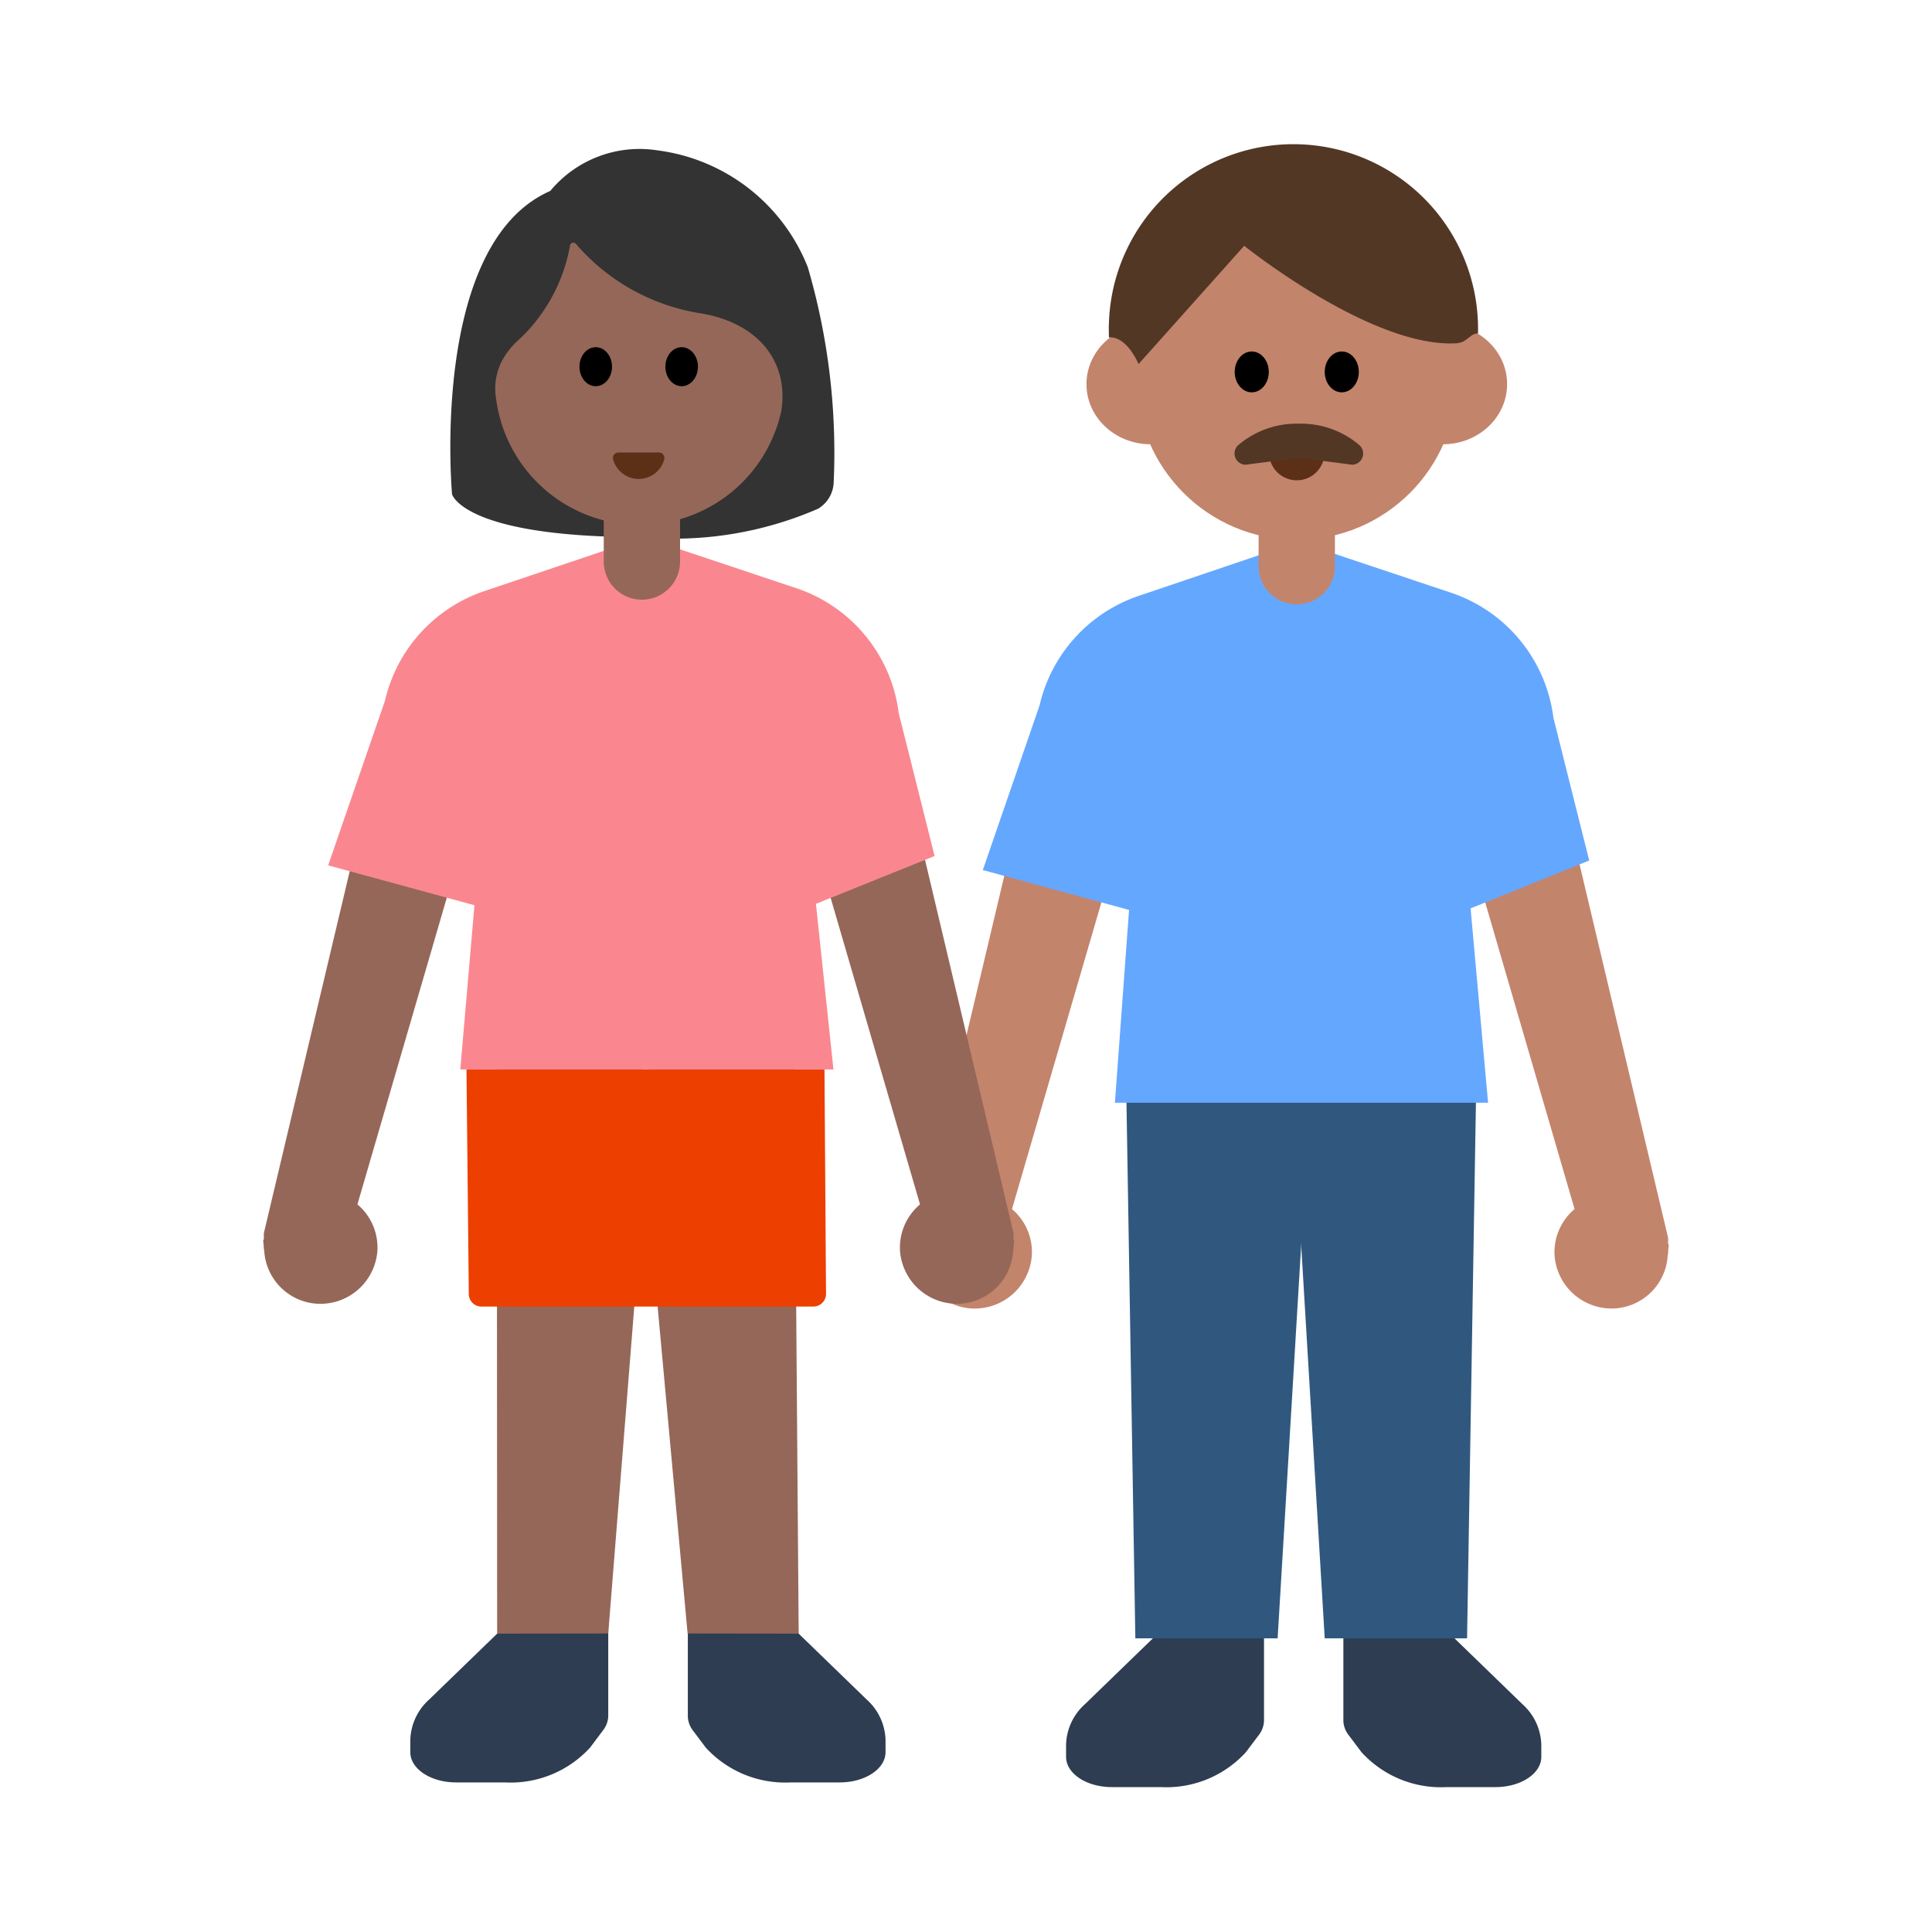 <svg id="Layer_1" data-name="Layer 1" xmlns="http://www.w3.org/2000/svg" viewBox="0 0 40 40"><defs><style>.cls-1{fill:#2e3d51;}.cls-2{fill:#c3846c;}.cls-3{fill:#30587f;}.cls-4{fill:#64a7ff;}.cls-5{fill:#523725;}.cls-6{fill:#5c2f17;}.cls-7{fill:none;}.cls-8{fill:#956759;}.cls-9{fill:#ec3f00;}.cls-10{fill:#fa878f;}.cls-11{fill:#333;}</style></defs><path class="cls-1" d="M24.121,33.676l-1.66,1.609a1.164,1.164,0,0,0-.389.834v.255c0,.346.424.626.947.626h1.012a2.228,2.228,0,0,0,1.764-.723l.27-.359a.5.5,0,0,0,.105-.3V33.406H24.121Z"/><path class="cls-1" d="M29.862,33.676l1.66,1.609a1.168,1.168,0,0,1,.389.834v.255c0,.346-.424.626-.948.626H29.952a2.226,2.226,0,0,1-1.764-.723l-.27-.359a.5.5,0,0,1-.105-.3V33.406h2.049Z"/><path class="cls-2" d="M20.952,25.033l2.009-6.891c.107-.456-.6-.932-1.053-1.039a.836.836,0,0,0-1.02.628l-1.871,7.891a.9.9,0,0,0,0,.116c0,.016-.012.03-.014.047,0,.034.01.064.01.1A.71.71,0,0,0,19.02,26a1.168,1.168,0,0,0,1.04,1.086,1.186,1.186,0,0,0,1.3-1.061A1.163,1.163,0,0,0,20.952,25.033Z"/><path class="cls-2" d="M32.6,25.033l-2.008-6.891c-.108-.456.6-.932,1.052-1.039a.836.836,0,0,1,1.02.628l1.871,7.891a.9.9,0,0,1,0,.116c0,.016.013.03.014.047,0,.034-.01.064-.009.1a.71.71,0,0,1-.012.114,1.168,1.168,0,0,1-1.04,1.086,1.185,1.185,0,0,1-1.3-1.061A1.163,1.163,0,0,1,32.6,25.033Z"/><polygon class="cls-3" points="26.914 12.898 24.738 12.898 23.298 21.357 23.506 33.92 26.452 33.92 26.965 25.356 26.914 12.898"/><polygon class="cls-3" points="26.965 12.898 29.291 12.898 30.582 21.357 30.374 33.92 27.427 33.92 26.914 25.356 26.965 12.898"/><path class="cls-4" d="M20.348,18.013l3.028.826-.293,3.992h7.726l-.362-4.024,2.456-.991-.741-2.953a3.142,3.142,0,0,0-2.122-2.592l-3.155-1.054-3.309,1.12a3.14,3.14,0,0,0-2.053,2.268Z"/><path class="cls-2" d="M26.058,10.761h1.58a0,0,0,0,1,0,0v.961a.79.79,0,0,1-.79.79h0a.79.79,0,0,1-.79-.79v-.961a0,0,0,0,1,0,0Z"/><circle class="cls-2" cx="26.848" cy="7.86" r="3.316"/><ellipse class="cls-2" cx="23.822" cy="7.953" rx="1.328" ry="1.245"/><ellipse class="cls-2" cx="29.875" cy="7.953" rx="1.328" ry="1.245"/><path class="cls-5" d="M30.6,6.909a3.822,3.822,0,0,0-7.626-.458,4.035,4.035,0,0,0-.014.537s.324-.077.613.549l2.187-2.448s2.656,2.133,4.408,2.017a.417.417,0,0,0,.128-.035C30.41,7.005,30.509,6.883,30.6,6.909Z"/><ellipse cx="25.916" cy="7.7" rx="0.353" ry="0.423"/><ellipse cx="27.78" cy="7.7" rx="0.353" ry="0.423"/><path class="cls-6" d="M27.287,9.369a.121.121,0,0,1,.115.153.574.574,0,0,1-1.107,0,.12.12,0,0,1,.114-.153Z"/><path class="cls-5" d="M26.891,8.772a1.859,1.859,0,0,0-1.261.45.233.233,0,0,0,.158.4l.879-.115a1.768,1.768,0,0,1,.448,0l.879.115a.233.233,0,0,0,.158-.4A1.859,1.859,0,0,0,26.891,8.772Z"/><rect class="cls-7" width="40" height="40"/><path class="cls-1" d="M10.544,33.58l-1.66,1.608a1.17,1.17,0,0,0-.389.834v.255c0,.346.424.626.948.626h1.011a2.229,2.229,0,0,0,1.764-.722l.27-.36a.494.494,0,0,0,.105-.3V33.31H10.544Z"/><path class="cls-1" d="M16.285,33.58l1.66,1.608a1.166,1.166,0,0,1,.389.834v.255c0,.346-.424.626-.947.626H16.375a2.231,2.231,0,0,1-1.764-.722l-.27-.36a.494.494,0,0,1-.1-.3V33.31h2.049Z"/><polygon class="cls-8" points="13.338 12.802 11.162 12.802 10.286 21.261 10.293 33.823 12.593 33.82 13.275 25.259 13.338 12.802"/><polygon class="cls-8" points="13.388 12.802 15.714 12.802 16.44 21.261 16.536 33.823 14.236 33.82 13.451 25.259 13.388 12.802"/><path class="cls-9" d="M16.839,27.051H9.968a.262.262,0,0,1-.262-.255l-.048-4.657H17.07l.032,4.653A.263.263,0,0,1,16.839,27.051Z"/><path class="cls-8" d="M7.4,24.936l2.008-6.89c.108-.456-.6-.932-1.052-1.04a.837.837,0,0,0-1.02.629L5.464,25.526a.884.884,0,0,0,0,.115c0,.016-.013.03-.014.047,0,.034.01.064.009.1a.735.735,0,0,0,.012.115,1.168,1.168,0,0,0,1.04,1.085,1.184,1.184,0,0,0,1.3-1.061A1.164,1.164,0,0,0,7.4,24.936Z"/><path class="cls-8" d="M19.048,24.936l-2.009-6.89c-.107-.456.6-.932,1.053-1.04a.837.837,0,0,1,1.02.629l1.871,7.891a.884.884,0,0,1,0,.115c0,.016.012.03.014.047,0,.034-.01.064-.01.1a.734.734,0,0,1-.011.115,1.168,1.168,0,0,1-1.04,1.085,1.185,1.185,0,0,1-1.3-1.061A1.165,1.165,0,0,1,19.048,24.936Z"/><path class="cls-10" d="M6.794,17.916l3.029.826-.293,3.4h7.726l-.363-3.429,2.457-.99-.742-2.954a3.139,3.139,0,0,0-2.121-2.591l-3.155-1.054L10.023,12.24A3.142,3.142,0,0,0,7.97,14.509Z"/><path class="cls-11" d="M9.359,10.232s-.472-5.181,2.034-6.279a2.4,2.4,0,0,1,2.226-.839A3.879,3.879,0,0,1,16.724,5.53a13.678,13.678,0,0,1,.537,4.448.665.665,0,0,1-.322.554,7.459,7.459,0,0,1-3.659.589C9.586,11.121,9.359,10.232,9.359,10.232Z"/><path class="cls-8" d="M14.445,6.477a4.279,4.279,0,0,1-2.521-1.428.07.07,0,0,0-.122.032,3.508,3.508,0,0,1-1.043,1.937A1.546,1.546,0,0,0,10.5,7.3a1.259,1.259,0,0,0-.228.965,3,3,0,0,0,5.9.263C16.343,7.528,15.736,6.669,14.445,6.477Z"/><ellipse cx="12.334" cy="7.592" rx="0.337" ry="0.404"/><ellipse cx="14.113" cy="7.592" rx="0.337" ry="0.404"/><path class="cls-6" d="M13.643,9.368a.114.114,0,0,1,.109.145.548.548,0,0,1-1.057,0,.114.114,0,0,1,.109-.145Z"/><path class="cls-8" d="M12.5,10.665h1.58a0,0,0,0,1,0,0v.961a.79.79,0,0,1-.79.79h0a.79.79,0,0,1-.79-.79v-.961A0,0,0,0,1,12.5,10.665Z"/><rect class="cls-7" width="40" height="40"/></svg>